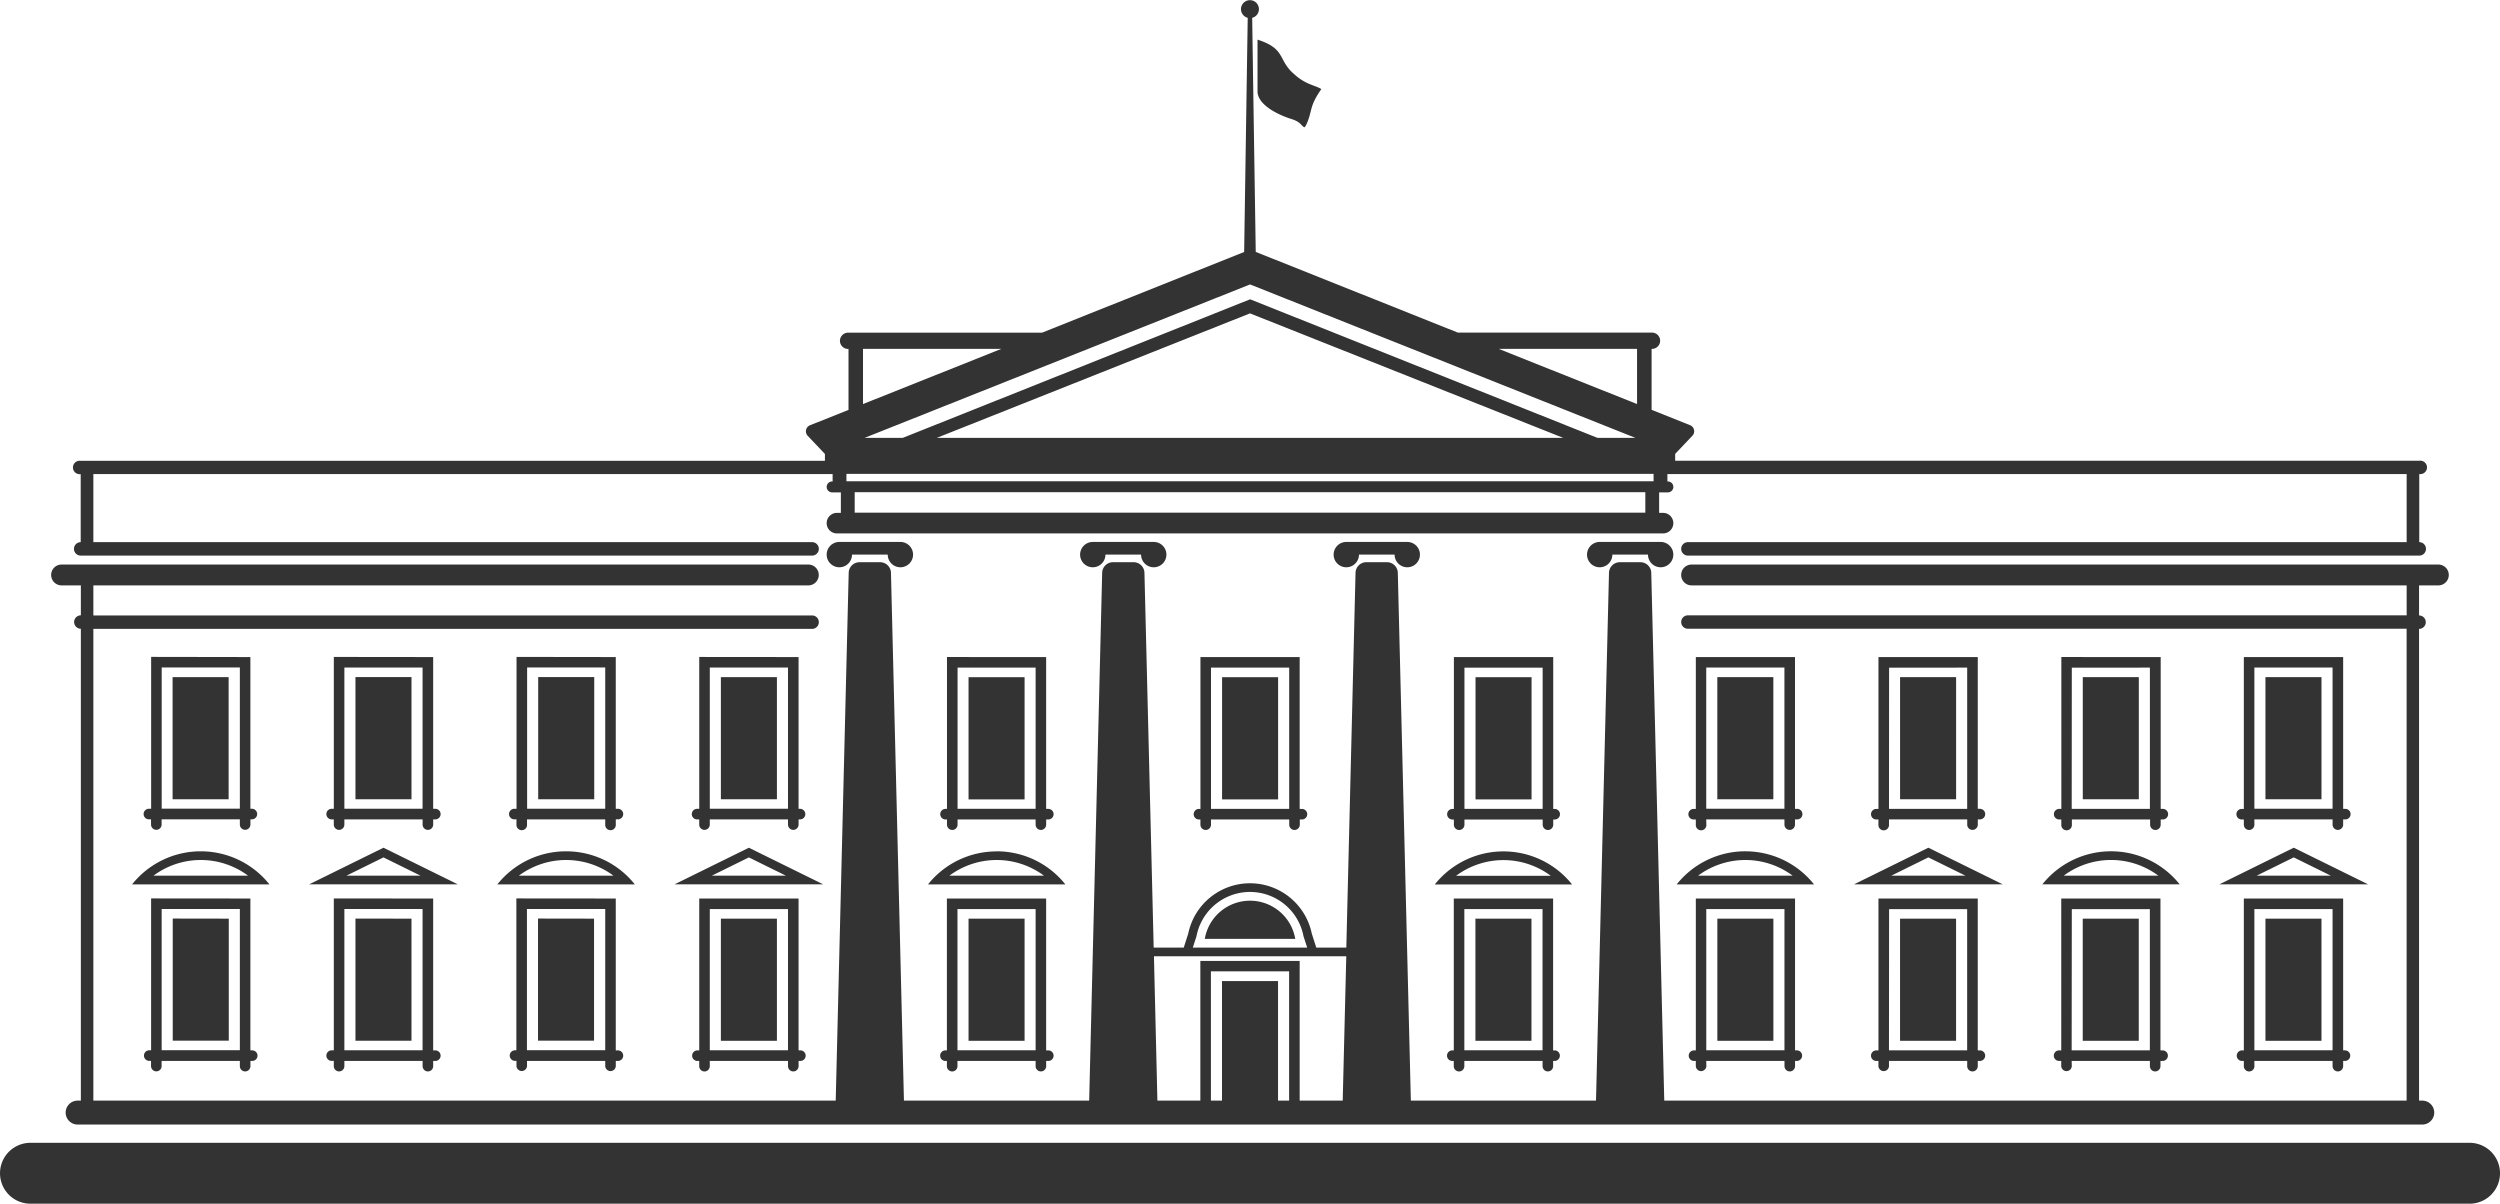 <svg id="White_house" data-name="White house" xmlns="http://www.w3.org/2000/svg" xmlns:xlink="http://www.w3.org/1999/xlink" width="111.528" height="53.698" viewBox="0 0 111.528 53.698">
  <defs>
    <clipPath id="clip-path">
      <rect id="Rectangle_2417" data-name="Rectangle 2417" width="111.528" height="53.698" fill="#333"/>
    </clipPath>
  </defs>
  <g id="Group_36" data-name="Group 36" clip-path="url(#clip-path)">
    <path id="Path_6817" data-name="Path 6817" d="M3.6,21.148h0v3.038h0a.3.3,0,0,0-.3.3h0a.3.3,0,0,0,.3.3H36.229a.3.3,0,0,0,.3-.3h0a.3.3,0,0,0-.3-.3H4.165V21.148H37.144v.33h-.021a.244.244,0,1,0,0,.488h.389v.914h-.175a.458.458,0,0,0,0,.917H74.191a.458.458,0,1,0,0-.917h-.175v-.914h.39a.244.244,0,1,0,0-.488h-.021v-.33h32.979v3.038H75.3a.3.3,0,0,0-.3.3h0a.3.3,0,0,0,.3.3h32.626a.3.3,0,0,0,.3-.3h0a.3.3,0,0,0-.3-.3h0V21.148h0a.3.3,0,1,0,0-.593H74.731v-.306l.768-.81a.29.29,0,0,0-.1-.47l-1.719-.686V15.564h.018a.364.364,0,0,0,.363-.363h0a.364.364,0,0,0-.363-.363H65.037l-9.017-3.6L55.9,3.413,55.862.795a.4.4,0,1,0-.2,0l-.04,2.618-.119,7.828-9.017,3.6H37.834a.364.364,0,0,0-.363.363h0a.364.364,0,0,0,.363.363h.019v2.719l-1.72.686a.291.291,0,0,0-.1.47l.768.81v.306H3.6a.3.3,0,1,0,0,.593M1.359,50.982H110.17a1.358,1.358,0,1,1,0,2.717H1.359a1.358,1.358,0,1,1,0-2.717M3.464,49.1h.143V28.05h0a.3.3,0,0,1-.3-.3h0a.3.3,0,0,1,.3-.3h0V26.115H2.747a.465.465,0,1,1,0-.93H36.061a.465.465,0,1,1,0,.93H4.165v1.341H36.229a.3.3,0,0,1,.3.3h0a.3.3,0,0,1-.3.3H4.165V49.1H37.282l.579-23.547a.485.485,0,0,1,.485-.472h.916a.485.485,0,0,1,.485.472L40.326,49.1h8.263l.58-23.547a.485.485,0,0,1,.485-.473h.916a.485.485,0,0,1,.485.473l.412,16.72h1.342l.2-.626a2.814,2.814,0,0,1,5.511,0l.2.626h1.341l.411-16.72a.485.485,0,0,1,.485-.473h.916a.485.485,0,0,1,.485.473L62.94,49.1H71.2l.579-23.547a.485.485,0,0,1,.485-.472h.916a.485.485,0,0,1,.485.472l.58,23.547h33.117V28.05H75.3a.3.3,0,0,1-.3-.3h0a.3.3,0,0,1,.3-.3h32.064V26.115h-31.9a.465.465,0,1,1,0-.93h33.314a.465.465,0,1,1,0,.93h-.861v1.341h0a.3.3,0,0,1,.3.3h0a.3.3,0,0,1-.3.3h0V49.1h.144a.535.535,0,0,1,.534.534h0a.536.536,0,0,1-.534.534H3.464a.536.536,0,0,1-.535-.534h0a.536.536,0,0,1,.535-.534m48.169,0h1.916V42.869H57.98V49.1H59.9l.159-6.44h-8.58Zm2.388,0h.494V43.768h2.5V49.1h.494V43.333H54.02ZM56.1,1.763h0V4.1c.028.63,1.042,1.063,1.484,1.2s.429.271.6.38c.046-.01.091-.119.106-.151.262-.583.108-.773.651-1.545-.008-.051-.35-.162-.432-.2a2.3,2.3,0,0,1-.77-.473c-.752-.637-.347-1.126-1.641-1.544M73.031,18.025h0l-6.172-2.461h6.172ZM44.669,15.564h0L38.5,18.025V15.564ZM43.208,30.211h0v5.45h2.5v-5.45ZM57.783,41.885h0a2.047,2.047,0,0,0-4.036,0Zm.532.388h0l-.164-.507a2.43,2.43,0,0,0-4.774,0l-.164.507Zm6.54-2.189h0v6.775h-.081a.236.236,0,0,0,0,.471h.08v.233a.236.236,0,0,0,.236.236h0a.236.236,0,0,0,.236-.236V47.33h3.49v.232a.236.236,0,0,0,.236.236h0a.236.236,0,0,0,.235-.236V47.33h.08a.236.236,0,0,0,0-.471h-.081V40.084Zm.471.471h0v6.3h3.488v-6.3Zm.494.427h0v5.449h2.5V40.982Zm1.25-3h0a3.912,3.912,0,0,0-3.063,1.475h6.126a3.912,3.912,0,0,0-3.063-1.475m-2.11,1.087h4.22a3.534,3.534,0,0,0-4.22,0M42.242,40.084h0v6.775h-.08a.236.236,0,0,0,0,.471h.08v.233a.236.236,0,0,0,.472,0V47.33H46.2v.232a.236.236,0,0,0,.235.236h0a.236.236,0,0,0,.236-.236V47.33h.08a.236.236,0,1,0,0-.471h-.081V40.084Zm.472.471h0v6.3H46.2v-6.3Zm.494.427h0v5.449h2.5V40.982Zm1.25-3h0A3.912,3.912,0,0,0,41.4,39.453h6.126a3.912,3.912,0,0,0-3.063-1.475m-2.11,1.087h4.22a3.534,3.534,0,0,0-4.22,0m22.507-9.752h0v6.775h-.081a.236.236,0,0,0,0,.471h.08v.232a.236.236,0,0,0,.236.236h0a.236.236,0,0,0,.236-.236v-.232h3.49v.232a.236.236,0,0,0,.236.236h0a.236.236,0,0,0,.235-.236v-.232h.08a.236.236,0,0,0,0-.471h-.081V29.312Zm.471.472h0v6.3h3.488v-6.3Zm.494.427h0v5.45h2.5v-5.45Zm-12.272-.9h0v6.775h-.081a.236.236,0,0,0,0,.471h.08v.232a.236.236,0,0,0,.236.236h0a.236.236,0,0,0,.236-.236v-.232h3.49v.232a.236.236,0,0,0,.236.236h0a.236.236,0,0,0,.236-.236v-.232h.08a.236.236,0,1,0,0-.471H57.98V29.312Zm.471.472h0v6.3h3.488v-6.3Zm.494.427h0v5.45h2.5v-5.45Zm-12.272-.9h0v6.775h-.08a.236.236,0,0,0,0,.471h.08v.232a.236.236,0,1,0,.472,0v-.232H46.2v.232a.236.236,0,0,0,.235.236h0a.236.236,0,0,0,.236-.236v-.232h.08a.236.236,0,1,0,0-.471h-.081V29.312Zm.472.472h0v6.3H46.2v-6.3Zm49.241-.472h0v6.775h-.081a.236.236,0,1,0,0,.471h.08v.233a.236.236,0,1,0,.471,0v-.232h3.49v.232a.236.236,0,0,0,.236.236h0a.236.236,0,0,0,.236-.236v-.233h.08a.236.236,0,1,0,0-.471h-.08V29.312Zm2.216,8.666h0a3.913,3.913,0,0,0-3.063,1.475h6.127a3.912,3.912,0,0,0-3.063-1.475m-2.11,1.087h4.22a3.534,3.534,0,0,0-4.22,0m10.261-1.247h0l-1.658.817-1.658.817h6.632l-1.658-.817Zm0,.432h0l-1.653.815h3.306Zm-16.3-.432h0l-1.658.817-1.658.817h6.632l-1.658-.817Zm0,.432h0l-1.653.815h3.306Zm-8.151-.272h0A3.913,3.913,0,0,0,74.8,39.453h6.126a3.912,3.912,0,0,0-3.063-1.475m-2.11,1.087h4.22a3.533,3.533,0,0,0-4.22,0m.365,8.265h3.49v.232a.236.236,0,0,0,.235.236h0a.236.236,0,0,0,.236-.236V47.33h.08a.236.236,0,0,0,0-.472h-.08V40.084H75.653v6.775h-.081a.236.236,0,1,0,0,.472h.08v.232a.236.236,0,0,0,.471,0Zm.495-6.348h0v5.449h2.5V40.982Zm-.494-.427h0v6.3h3.488v-6.3Zm8.15,6.775h3.49v.232a.236.236,0,0,0,.472,0V47.33h.079a.236.236,0,1,0,0-.471h-.08V40.084H83.8v6.775h-.081a.236.236,0,1,0,0,.471h.08v.233a.236.236,0,0,0,.471,0Zm0-.472h3.488v-6.3H84.275Zm.494-5.876h0v5.449h2.5V40.982Zm7.656,6.348h3.49v.232a.236.236,0,0,0,.236.236h0a.236.236,0,0,0,.236-.236V47.33h.08a.236.236,0,1,0,0-.471h-.08V40.084H91.955v6.775h-.081a.236.236,0,1,0,0,.471h.08v.233a.236.236,0,0,0,.471,0Zm0-.472h3.488v-6.3H92.426Zm.494-5.876h0v5.449h2.5V40.982Zm7.656,6.348h3.49v.232a.236.236,0,0,0,.236.236h0a.236.236,0,0,0,.236-.236V47.33h.08a.236.236,0,1,0,0-.472h-.08V40.084h-4.431v6.775h-.08a.236.236,0,1,0,0,.472h.08v.232a.236.236,0,0,0,.236.236h0a.236.236,0,0,0,.236-.236Zm.495-6.348h0v5.449h2.5V40.982Zm-.494-.427h0v6.3h3.488v-6.3Zm-24.454-4h3.49v.232a.236.236,0,0,0,.235.236h0a.236.236,0,0,0,.236-.236v-.232h.08a.236.236,0,1,0,0-.471h-.08V29.312H75.653v6.775h-.081a.236.236,0,1,0,0,.471h.08v.232a.236.236,0,1,0,.471,0Zm.495-6.348h0v5.45h2.5v-5.45Zm-.494-.427h0v6.3h3.488v-6.3Zm24.452,6.775h3.49v.232a.236.236,0,0,0,.236.236h0a.236.236,0,0,0,.236-.236v-.232h.08a.236.236,0,1,0,0-.471h-.08V29.312h-4.431v6.775h-.08a.236.236,0,1,0,0,.471h.08v.232a.236.236,0,0,0,.236.236h0a.236.236,0,0,0,.236-.236Zm.495-6.348h0v5.45h2.5v-5.45Zm-.494-.427h0v6.3h3.488v-6.3Zm-16.3,6.775h3.49v.232a.236.236,0,1,0,.472,0v-.233h.079a.236.236,0,1,0,0-.471h-.08V29.312H83.8v6.775h-.081a.236.236,0,1,0,0,.471h.08v.233a.236.236,0,1,0,.471,0Zm0-.471h3.488v-6.3H84.275Zm.494-5.877h0v5.45h2.5v-5.45Zm7.657,5.877h3.488v-6.3H92.426Zm.494-5.877h0v5.45h2.5v-5.45Zm-85.216,0h0v5.45h2.5v-5.45Zm15.336,9.873h0v6.775H22.96a.236.236,0,0,0,0,.471h.08v.233a.236.236,0,0,0,.471,0V47.33H27v.232a.236.236,0,0,0,.471,0V47.33h.08a.236.236,0,1,0,0-.471h-.081V40.084Zm.472.471h0v6.3H27v-6.3Zm.494.427h0v5.449h2.5V40.982Zm1.25-3h0a3.913,3.913,0,0,0-3.063,1.475H28.32a3.913,3.913,0,0,0-3.063-1.475m-2.11,1.087h4.22a3.533,3.533,0,0,0-4.22,0m10.261-1.247h0l-1.658.817-1.658.817h6.632l-1.658-.817Zm0,.432h0l-1.653.815H35.06Zm-16.3-.432h0l-1.658.817-1.658.817h6.632l-1.658-.817Zm0,.432h0l-1.653.815h3.306Zm-8.151-.272h0a3.913,3.913,0,0,0-3.064,1.475h6.127a3.913,3.913,0,0,0-3.063-1.475m-2.11,1.087h4.22a3.533,3.533,0,0,0-4.22,0m24.347,1.019h0v6.775h-.081a.236.236,0,0,0,0,.472h.08v.232a.236.236,0,0,0,.236.236h0a.236.236,0,0,0,.235-.236V47.33h3.49v.232a.236.236,0,0,0,.236.236h0a.236.236,0,0,0,.236-.236V47.33h.08a.236.236,0,0,0,0-.472h-.081V40.084Zm.471.471h0v6.3h3.488v-6.3Zm.494.427h0v5.449h2.5V40.982Zm-17.267-.9h0v6.775h-.081a.236.236,0,1,0,0,.471h.08v.233a.236.236,0,0,0,.236.236h0a.236.236,0,0,0,.236-.236V47.33h3.49v.232a.236.236,0,0,0,.236.236h0a.236.236,0,0,0,.236-.236V47.33h.08a.236.236,0,1,0,0-.471h-.081V40.084Zm.471.471h0v6.3h3.488v-6.3Zm.494.427h0v5.449h2.5V40.982Zm-9.116-.9h0v6.775H6.658a.236.236,0,1,0,0,.472h.08v.232a.236.236,0,0,0,.472,0V47.33H10.7v.232a.236.236,0,0,0,.236.236h0a.236.236,0,0,0,.236-.236V47.33h.08a.236.236,0,0,0,0-.472H11.17V40.084Zm.471.471h0v6.3H10.7v-6.3Zm.494.427h0v5.449h2.5V40.982Zm23.488-11.67h0v6.775h-.081a.236.236,0,1,0,0,.471h.08v.232a.236.236,0,0,0,.236.236h0a.236.236,0,0,0,.235-.236v-.232h3.49v.232a.236.236,0,0,0,.236.236h0a.236.236,0,0,0,.236-.236v-.232h.08a.236.236,0,0,0,0-.471h-.081V29.312Zm.471.472h0v6.3h3.488v-6.3Zm.494.427h0v5.45h2.5v-5.45Zm-17.267-.9h0v6.775h-.081a.236.236,0,1,0,0,.471h.08v.233a.236.236,0,0,0,.236.236h0a.236.236,0,0,0,.236-.236v-.232h3.49v.232a.236.236,0,0,0,.236.236h0a.236.236,0,0,0,.236-.236v-.233h.08a.236.236,0,1,0,0-.471h-.081V29.312Zm.471.472h0v6.3h3.488v-6.3Zm.494.427h0v5.45h2.5v-5.45Zm7.186-.9h0v6.775H22.96a.236.236,0,1,0,0,.471h.08v.233a.236.236,0,1,0,.471,0v-.232H27v.232a.236.236,0,1,0,.471,0v-.233h.08a.236.236,0,1,0,0-.471h-.081V29.312Zm.472.472h0v6.3H27v-6.3Zm.494.427h0v5.45h2.5v-5.45Zm-17.267-.9h0v6.775H6.658a.236.236,0,1,0,0,.471h.08v.232a.236.236,0,0,0,.472,0v-.232H10.7v.232a.236.236,0,0,0,.236.236h0a.236.236,0,0,0,.236-.236v-.232h.08a.236.236,0,0,0,0-.471H11.17V29.312Zm.471.472h0v6.3H10.7v-6.3Zm52.847-5.6h2.72a.565.565,0,1,1-.565.565h-1.59a.565.565,0,1,1-.565-.565m-22.613,0h2.721a.565.565,0,1,1-.565.565H38.009a.565.565,0,1,1-.565-.565m33.92,0h2.72a.565.565,0,1,1-.565.565h-1.59a.565.565,0,1,1-.565-.565m-22.614,0h2.72a.565.565,0,1,1-.565.565H49.315a.565.565,0,1,1-.565-.565m-10.99-3.038H73.768v.33H37.761Zm.369,1.732h0v-.914H73.4v.914Zm34.832-3.336H71.269l-15.5-6.183-15.5,6.183H38.567l17.2-6.846Zm-3.221,0H41.788L55.764,13.98Z" transform="translate(0)" fill="#333" fill-rule="evenodd"/>
  </g>
</svg>
